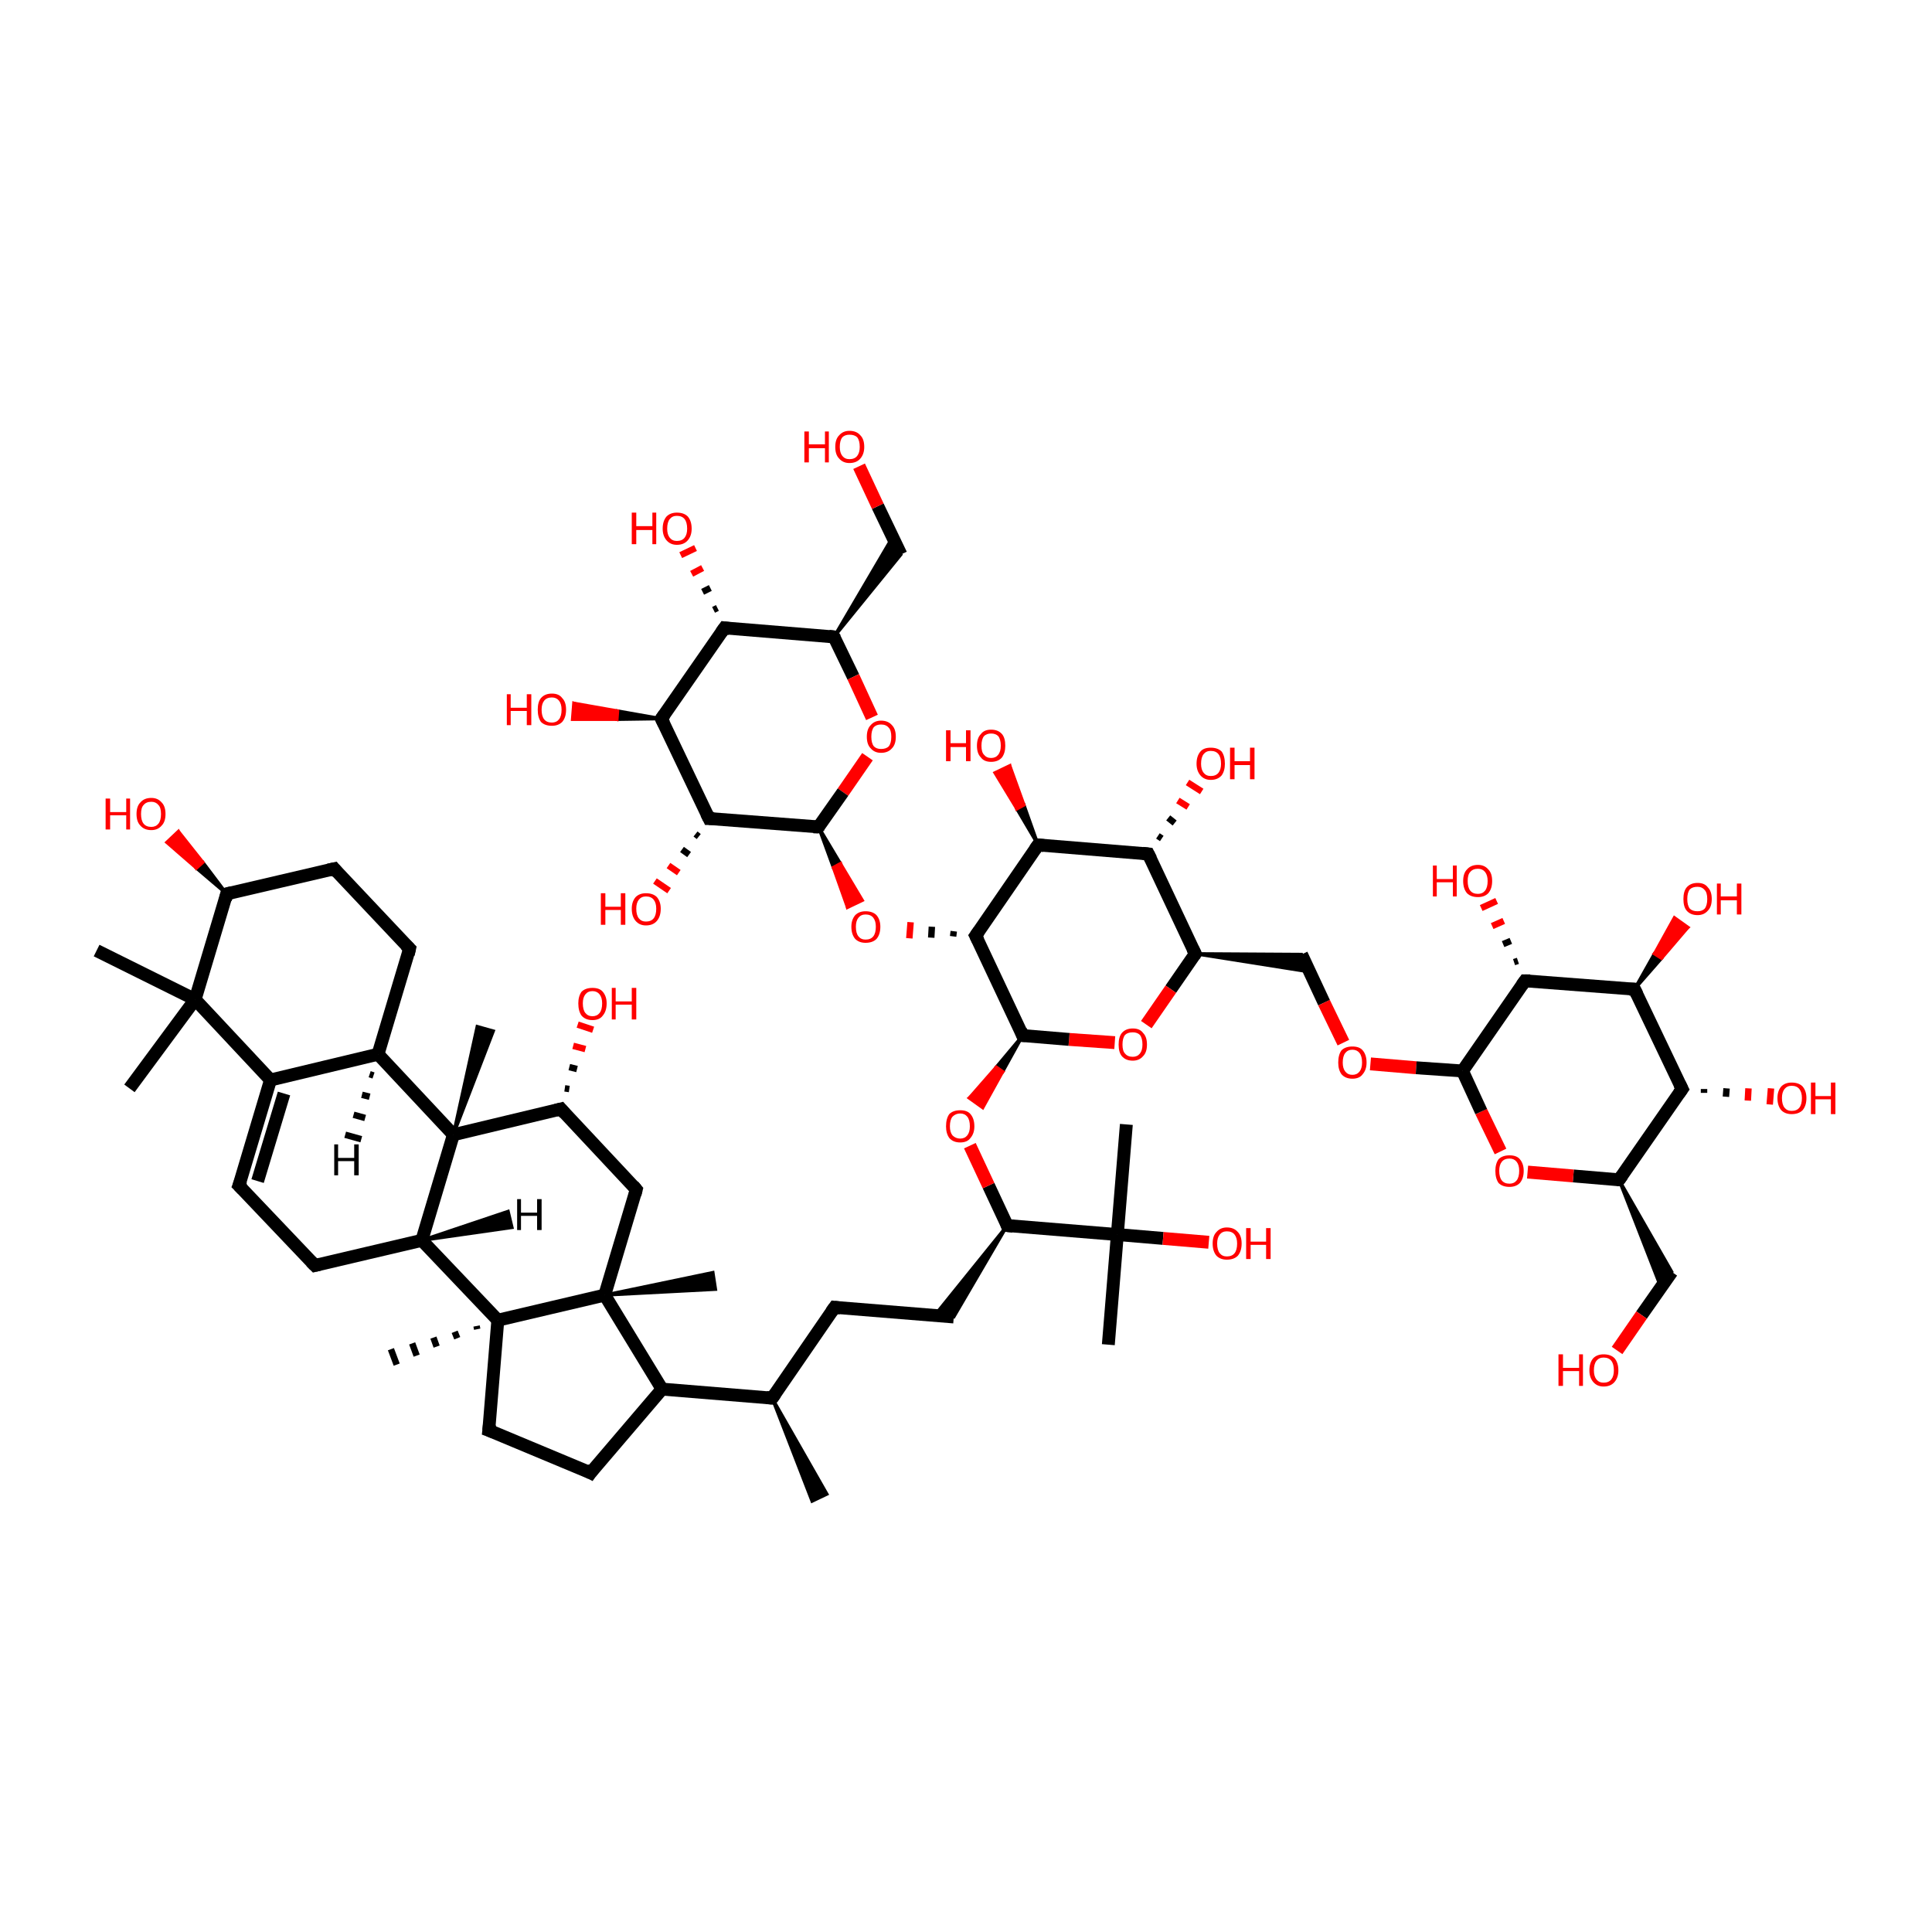 <?xml version='1.0' encoding='iso-8859-1'?>
<svg version='1.1' baseProfile='full'
              xmlns='http://www.w3.org/2000/svg'
                      xmlns:rdkit='http://www.rdkit.org/xml'
                      xmlns:xlink='http://www.w3.org/1999/xlink'
                  xml:space='preserve'
width='300px' height='300px' viewBox='0 0 300 300'>
<!-- END OF HEADER -->
<rect style='opacity:1.0;fill:transparent;stroke:none' width='300.0' height='300.0' x='0.0' y='0.0'> </rect>
<path class='bond-0 atom-1 atom-0' d='M 119.9,217.1 L 128.4,232.0 L 126.1,233.1 Z' style='fill:#000000;fill-rule:evenodd;fill-opacity:1;stroke:#000000;stroke-width:0.5px;stroke-linecap:butt;stroke-linejoin:miter;stroke-opacity:1;' />
<path class='bond-1 atom-1 atom-2' d='M 119.9,217.1 L 129.6,203.0' style='fill:none;fill-rule:evenodd;stroke:#000000;stroke-width:2.0px;stroke-linecap:butt;stroke-linejoin:miter;stroke-opacity:1' />
<path class='bond-2 atom-2 atom-3' d='M 129.6,203.0 L 148.1,204.5' style='fill:none;fill-rule:evenodd;stroke:#000000;stroke-width:2.0px;stroke-linecap:butt;stroke-linejoin:miter;stroke-opacity:1' />
<path class='bond-3 atom-4 atom-3' d='M 156.4,190.3 L 148.1,204.5 L 145.1,204.3 Z' style='fill:#000000;fill-rule:evenodd;fill-opacity:1;stroke:#000000;stroke-width:0.5px;stroke-linecap:butt;stroke-linejoin:miter;stroke-opacity:1;' />
<path class='bond-4 atom-4 atom-5' d='M 156.4,190.3 L 173.5,191.7' style='fill:none;fill-rule:evenodd;stroke:#000000;stroke-width:2.0px;stroke-linecap:butt;stroke-linejoin:miter;stroke-opacity:1' />
<path class='bond-5 atom-5 atom-6' d='M 173.5,191.7 L 172.1,208.8' style='fill:none;fill-rule:evenodd;stroke:#000000;stroke-width:2.0px;stroke-linecap:butt;stroke-linejoin:miter;stroke-opacity:1' />
<path class='bond-6 atom-5 atom-7' d='M 173.5,191.7 L 174.9,174.6' style='fill:none;fill-rule:evenodd;stroke:#000000;stroke-width:2.0px;stroke-linecap:butt;stroke-linejoin:miter;stroke-opacity:1' />
<path class='bond-7 atom-5 atom-8' d='M 173.5,191.7 L 180.6,192.3' style='fill:none;fill-rule:evenodd;stroke:#000000;stroke-width:2.0px;stroke-linecap:butt;stroke-linejoin:miter;stroke-opacity:1' />
<path class='bond-7 atom-5 atom-8' d='M 180.6,192.3 L 187.7,192.9' style='fill:none;fill-rule:evenodd;stroke:#FF0000;stroke-width:2.0px;stroke-linecap:butt;stroke-linejoin:miter;stroke-opacity:1' />
<path class='bond-8 atom-4 atom-9' d='M 156.4,190.3 L 153.5,184.1' style='fill:none;fill-rule:evenodd;stroke:#000000;stroke-width:2.0px;stroke-linecap:butt;stroke-linejoin:miter;stroke-opacity:1' />
<path class='bond-8 atom-4 atom-9' d='M 153.5,184.1 L 150.6,177.9' style='fill:none;fill-rule:evenodd;stroke:#FF0000;stroke-width:2.0px;stroke-linecap:butt;stroke-linejoin:miter;stroke-opacity:1' />
<path class='bond-9 atom-10 atom-9' d='M 158.8,160.8 L 155.7,166.4 L 154.7,165.7 Z' style='fill:#000000;fill-rule:evenodd;fill-opacity:1;stroke:#000000;stroke-width:0.5px;stroke-linecap:butt;stroke-linejoin:miter;stroke-opacity:1;' />
<path class='bond-9 atom-10 atom-9' d='M 155.7,166.4 L 150.5,170.5 L 152.6,172.0 Z' style='fill:#FF0000;fill-rule:evenodd;fill-opacity:1;stroke:#FF0000;stroke-width:0.5px;stroke-linecap:butt;stroke-linejoin:miter;stroke-opacity:1;' />
<path class='bond-9 atom-10 atom-9' d='M 155.7,166.4 L 154.7,165.7 L 150.5,170.5 Z' style='fill:#FF0000;fill-rule:evenodd;fill-opacity:1;stroke:#FF0000;stroke-width:0.5px;stroke-linecap:butt;stroke-linejoin:miter;stroke-opacity:1;' />
<path class='bond-10 atom-10 atom-11' d='M 158.8,160.8 L 151.5,145.3' style='fill:none;fill-rule:evenodd;stroke:#000000;stroke-width:2.0px;stroke-linecap:butt;stroke-linejoin:miter;stroke-opacity:1' />
<path class='bond-11 atom-11 atom-12' d='M 151.5,145.3 L 161.2,131.2' style='fill:none;fill-rule:evenodd;stroke:#000000;stroke-width:2.0px;stroke-linecap:butt;stroke-linejoin:miter;stroke-opacity:1' />
<path class='bond-12 atom-12 atom-13' d='M 161.2,131.2 L 178.3,132.6' style='fill:none;fill-rule:evenodd;stroke:#000000;stroke-width:2.0px;stroke-linecap:butt;stroke-linejoin:miter;stroke-opacity:1' />
<path class='bond-13 atom-13 atom-14' d='M 178.3,132.6 L 185.6,148.1' style='fill:none;fill-rule:evenodd;stroke:#000000;stroke-width:2.0px;stroke-linecap:butt;stroke-linejoin:miter;stroke-opacity:1' />
<path class='bond-14 atom-14 atom-15' d='M 185.6,148.1 L 181.8,153.6' style='fill:none;fill-rule:evenodd;stroke:#000000;stroke-width:2.0px;stroke-linecap:butt;stroke-linejoin:miter;stroke-opacity:1' />
<path class='bond-14 atom-14 atom-15' d='M 181.8,153.6 L 178.0,159.1' style='fill:none;fill-rule:evenodd;stroke:#FF0000;stroke-width:2.0px;stroke-linecap:butt;stroke-linejoin:miter;stroke-opacity:1' />
<path class='bond-15 atom-14 atom-16' d='M 185.6,148.1 L 202.1,148.2 L 203.3,150.9 Z' style='fill:#000000;fill-rule:evenodd;fill-opacity:1;stroke:#000000;stroke-width:0.5px;stroke-linecap:butt;stroke-linejoin:miter;stroke-opacity:1;' />
<path class='bond-16 atom-16 atom-17' d='M 202.1,148.2 L 205.6,155.7' style='fill:none;fill-rule:evenodd;stroke:#000000;stroke-width:2.0px;stroke-linecap:butt;stroke-linejoin:miter;stroke-opacity:1' />
<path class='bond-16 atom-16 atom-17' d='M 205.6,155.7 L 208.6,161.9' style='fill:none;fill-rule:evenodd;stroke:#FF0000;stroke-width:2.0px;stroke-linecap:butt;stroke-linejoin:miter;stroke-opacity:1' />
<path class='bond-17 atom-17 atom-18' d='M 212.8,165.2 L 219.9,165.8' style='fill:none;fill-rule:evenodd;stroke:#FF0000;stroke-width:2.0px;stroke-linecap:butt;stroke-linejoin:miter;stroke-opacity:1' />
<path class='bond-17 atom-17 atom-18' d='M 219.9,165.8 L 227.1,166.3' style='fill:none;fill-rule:evenodd;stroke:#000000;stroke-width:2.0px;stroke-linecap:butt;stroke-linejoin:miter;stroke-opacity:1' />
<path class='bond-18 atom-18 atom-19' d='M 227.1,166.3 L 236.8,152.3' style='fill:none;fill-rule:evenodd;stroke:#000000;stroke-width:2.0px;stroke-linecap:butt;stroke-linejoin:miter;stroke-opacity:1' />
<path class='bond-19 atom-19 atom-20' d='M 236.8,152.3 L 253.8,153.6' style='fill:none;fill-rule:evenodd;stroke:#000000;stroke-width:2.0px;stroke-linecap:butt;stroke-linejoin:miter;stroke-opacity:1' />
<path class='bond-20 atom-20 atom-21' d='M 253.8,153.6 L 261.2,169.1' style='fill:none;fill-rule:evenodd;stroke:#000000;stroke-width:2.0px;stroke-linecap:butt;stroke-linejoin:miter;stroke-opacity:1' />
<path class='bond-21 atom-21 atom-22' d='M 261.2,169.1 L 251.4,183.2' style='fill:none;fill-rule:evenodd;stroke:#000000;stroke-width:2.0px;stroke-linecap:butt;stroke-linejoin:miter;stroke-opacity:1' />
<path class='bond-22 atom-22 atom-23' d='M 251.4,183.2 L 244.3,182.6' style='fill:none;fill-rule:evenodd;stroke:#000000;stroke-width:2.0px;stroke-linecap:butt;stroke-linejoin:miter;stroke-opacity:1' />
<path class='bond-22 atom-22 atom-23' d='M 244.3,182.6 L 237.2,182.0' style='fill:none;fill-rule:evenodd;stroke:#FF0000;stroke-width:2.0px;stroke-linecap:butt;stroke-linejoin:miter;stroke-opacity:1' />
<path class='bond-23 atom-22 atom-24' d='M 251.4,183.2 L 259.6,197.5 L 257.9,199.9 Z' style='fill:#000000;fill-rule:evenodd;fill-opacity:1;stroke:#000000;stroke-width:0.5px;stroke-linecap:butt;stroke-linejoin:miter;stroke-opacity:1;' />
<path class='bond-24 atom-24 atom-25' d='M 259.6,197.5 L 254.9,204.2' style='fill:none;fill-rule:evenodd;stroke:#000000;stroke-width:2.0px;stroke-linecap:butt;stroke-linejoin:miter;stroke-opacity:1' />
<path class='bond-24 atom-24 atom-25' d='M 254.9,204.2 L 251.1,209.7' style='fill:none;fill-rule:evenodd;stroke:#FF0000;stroke-width:2.0px;stroke-linecap:butt;stroke-linejoin:miter;stroke-opacity:1' />
<path class='bond-25 atom-21 atom-26' d='M 264.6,169.1 L 264.6,169.7' style='fill:none;fill-rule:evenodd;stroke:#000000;stroke-width:1.0px;stroke-linecap:butt;stroke-linejoin:miter;stroke-opacity:1' />
<path class='bond-25 atom-21 atom-26' d='M 268.1,169.0 L 268.0,170.3' style='fill:none;fill-rule:evenodd;stroke:#000000;stroke-width:1.0px;stroke-linecap:butt;stroke-linejoin:miter;stroke-opacity:1' />
<path class='bond-25 atom-21 atom-26' d='M 271.5,169.0 L 271.4,170.9' style='fill:none;fill-rule:evenodd;stroke:#FF0000;stroke-width:1.0px;stroke-linecap:butt;stroke-linejoin:miter;stroke-opacity:1' />
<path class='bond-25 atom-21 atom-26' d='M 275.0,169.0 L 274.8,171.5' style='fill:none;fill-rule:evenodd;stroke:#FF0000;stroke-width:1.0px;stroke-linecap:butt;stroke-linejoin:miter;stroke-opacity:1' />
<path class='bond-26 atom-20 atom-27' d='M 253.8,153.6 L 256.9,148.1 L 258.0,148.8 Z' style='fill:#000000;fill-rule:evenodd;fill-opacity:1;stroke:#000000;stroke-width:0.5px;stroke-linecap:butt;stroke-linejoin:miter;stroke-opacity:1;' />
<path class='bond-26 atom-20 atom-27' d='M 256.9,148.1 L 262.1,144.0 L 260.0,142.5 Z' style='fill:#FF0000;fill-rule:evenodd;fill-opacity:1;stroke:#FF0000;stroke-width:0.5px;stroke-linecap:butt;stroke-linejoin:miter;stroke-opacity:1;' />
<path class='bond-26 atom-20 atom-27' d='M 256.9,148.1 L 258.0,148.8 L 262.1,144.0 Z' style='fill:#FF0000;fill-rule:evenodd;fill-opacity:1;stroke:#FF0000;stroke-width:0.5px;stroke-linecap:butt;stroke-linejoin:miter;stroke-opacity:1;' />
<path class='bond-27 atom-19 atom-28' d='M 235.1,149.4 L 235.7,149.2' style='fill:none;fill-rule:evenodd;stroke:#000000;stroke-width:1.0px;stroke-linecap:butt;stroke-linejoin:miter;stroke-opacity:1' />
<path class='bond-27 atom-19 atom-28' d='M 233.4,146.6 L 234.6,146.1' style='fill:none;fill-rule:evenodd;stroke:#000000;stroke-width:1.0px;stroke-linecap:butt;stroke-linejoin:miter;stroke-opacity:1' />
<path class='bond-27 atom-19 atom-28' d='M 231.7,143.8 L 233.5,143.0' style='fill:none;fill-rule:evenodd;stroke:#FF0000;stroke-width:1.0px;stroke-linecap:butt;stroke-linejoin:miter;stroke-opacity:1' />
<path class='bond-27 atom-19 atom-28' d='M 230.0,141.0 L 232.4,139.9' style='fill:none;fill-rule:evenodd;stroke:#FF0000;stroke-width:1.0px;stroke-linecap:butt;stroke-linejoin:miter;stroke-opacity:1' />
<path class='bond-28 atom-13 atom-29' d='M 179.8,129.8 L 180.4,130.2' style='fill:none;fill-rule:evenodd;stroke:#000000;stroke-width:1.0px;stroke-linecap:butt;stroke-linejoin:miter;stroke-opacity:1' />
<path class='bond-28 atom-13 atom-29' d='M 181.4,127.0 L 182.4,127.8' style='fill:none;fill-rule:evenodd;stroke:#000000;stroke-width:1.0px;stroke-linecap:butt;stroke-linejoin:miter;stroke-opacity:1' />
<path class='bond-28 atom-13 atom-29' d='M 182.9,124.3 L 184.5,125.3' style='fill:none;fill-rule:evenodd;stroke:#FF0000;stroke-width:1.0px;stroke-linecap:butt;stroke-linejoin:miter;stroke-opacity:1' />
<path class='bond-28 atom-13 atom-29' d='M 184.4,121.5 L 186.6,122.9' style='fill:none;fill-rule:evenodd;stroke:#FF0000;stroke-width:1.0px;stroke-linecap:butt;stroke-linejoin:miter;stroke-opacity:1' />
<path class='bond-29 atom-12 atom-30' d='M 161.2,131.2 L 157.9,125.6 L 159.0,125.0 Z' style='fill:#000000;fill-rule:evenodd;fill-opacity:1;stroke:#000000;stroke-width:0.5px;stroke-linecap:butt;stroke-linejoin:miter;stroke-opacity:1;' />
<path class='bond-29 atom-12 atom-30' d='M 157.9,125.6 L 156.8,118.9 L 154.5,120.0 Z' style='fill:#FF0000;fill-rule:evenodd;fill-opacity:1;stroke:#FF0000;stroke-width:0.5px;stroke-linecap:butt;stroke-linejoin:miter;stroke-opacity:1;' />
<path class='bond-29 atom-12 atom-30' d='M 157.9,125.6 L 159.0,125.0 L 156.8,118.9 Z' style='fill:#FF0000;fill-rule:evenodd;fill-opacity:1;stroke:#FF0000;stroke-width:0.5px;stroke-linecap:butt;stroke-linejoin:miter;stroke-opacity:1;' />
<path class='bond-30 atom-11 atom-31' d='M 148.1,144.6 L 148.0,145.4' style='fill:none;fill-rule:evenodd;stroke:#000000;stroke-width:1.0px;stroke-linecap:butt;stroke-linejoin:miter;stroke-opacity:1' />
<path class='bond-30 atom-11 atom-31' d='M 144.7,143.9 L 144.6,145.6' style='fill:none;fill-rule:evenodd;stroke:#000000;stroke-width:1.0px;stroke-linecap:butt;stroke-linejoin:miter;stroke-opacity:1' />
<path class='bond-30 atom-11 atom-31' d='M 141.4,143.2 L 141.2,145.7' style='fill:none;fill-rule:evenodd;stroke:#FF0000;stroke-width:1.0px;stroke-linecap:butt;stroke-linejoin:miter;stroke-opacity:1' />
<path class='bond-31 atom-32 atom-31' d='M 127.1,128.4 L 130.5,134.1 L 129.4,134.7 Z' style='fill:#000000;fill-rule:evenodd;fill-opacity:1;stroke:#000000;stroke-width:0.5px;stroke-linecap:butt;stroke-linejoin:miter;stroke-opacity:1;' />
<path class='bond-31 atom-32 atom-31' d='M 130.5,134.1 L 131.6,140.9 L 133.9,139.8 Z' style='fill:#FF0000;fill-rule:evenodd;fill-opacity:1;stroke:#FF0000;stroke-width:0.5px;stroke-linecap:butt;stroke-linejoin:miter;stroke-opacity:1;' />
<path class='bond-31 atom-32 atom-31' d='M 130.5,134.1 L 129.4,134.7 L 131.6,140.9 Z' style='fill:#FF0000;fill-rule:evenodd;fill-opacity:1;stroke:#FF0000;stroke-width:0.5px;stroke-linecap:butt;stroke-linejoin:miter;stroke-opacity:1;' />
<path class='bond-32 atom-32 atom-33' d='M 127.1,128.4 L 110.1,127.1' style='fill:none;fill-rule:evenodd;stroke:#000000;stroke-width:2.0px;stroke-linecap:butt;stroke-linejoin:miter;stroke-opacity:1' />
<path class='bond-33 atom-33 atom-34' d='M 110.1,127.1 L 102.7,111.6' style='fill:none;fill-rule:evenodd;stroke:#000000;stroke-width:2.0px;stroke-linecap:butt;stroke-linejoin:miter;stroke-opacity:1' />
<path class='bond-34 atom-34 atom-35' d='M 102.7,111.6 L 112.5,97.5' style='fill:none;fill-rule:evenodd;stroke:#000000;stroke-width:2.0px;stroke-linecap:butt;stroke-linejoin:miter;stroke-opacity:1' />
<path class='bond-35 atom-35 atom-36' d='M 112.5,97.5 L 129.5,98.9' style='fill:none;fill-rule:evenodd;stroke:#000000;stroke-width:2.0px;stroke-linecap:butt;stroke-linejoin:miter;stroke-opacity:1' />
<path class='bond-36 atom-36 atom-37' d='M 129.5,98.9 L 132.5,105.1' style='fill:none;fill-rule:evenodd;stroke:#000000;stroke-width:2.0px;stroke-linecap:butt;stroke-linejoin:miter;stroke-opacity:1' />
<path class='bond-36 atom-36 atom-37' d='M 132.5,105.1 L 135.4,111.4' style='fill:none;fill-rule:evenodd;stroke:#FF0000;stroke-width:2.0px;stroke-linecap:butt;stroke-linejoin:miter;stroke-opacity:1' />
<path class='bond-37 atom-36 atom-38' d='M 129.5,98.9 L 138.6,83.4 L 139.9,86.1 Z' style='fill:#000000;fill-rule:evenodd;fill-opacity:1;stroke:#000000;stroke-width:0.5px;stroke-linecap:butt;stroke-linejoin:miter;stroke-opacity:1;' />
<path class='bond-38 atom-38 atom-39' d='M 139.9,86.1 L 136.3,78.6' style='fill:none;fill-rule:evenodd;stroke:#000000;stroke-width:2.0px;stroke-linecap:butt;stroke-linejoin:miter;stroke-opacity:1' />
<path class='bond-38 atom-38 atom-39' d='M 136.3,78.6 L 133.4,72.4' style='fill:none;fill-rule:evenodd;stroke:#FF0000;stroke-width:2.0px;stroke-linecap:butt;stroke-linejoin:miter;stroke-opacity:1' />
<path class='bond-39 atom-35 atom-40' d='M 110.8,94.7 L 111.4,94.4' style='fill:none;fill-rule:evenodd;stroke:#000000;stroke-width:1.0px;stroke-linecap:butt;stroke-linejoin:miter;stroke-opacity:1' />
<path class='bond-39 atom-35 atom-40' d='M 109.1,91.9 L 110.3,91.3' style='fill:none;fill-rule:evenodd;stroke:#000000;stroke-width:1.0px;stroke-linecap:butt;stroke-linejoin:miter;stroke-opacity:1' />
<path class='bond-39 atom-35 atom-40' d='M 107.4,89.1 L 109.1,88.2' style='fill:none;fill-rule:evenodd;stroke:#FF0000;stroke-width:1.0px;stroke-linecap:butt;stroke-linejoin:miter;stroke-opacity:1' />
<path class='bond-39 atom-35 atom-40' d='M 105.7,86.2 L 108.0,85.1' style='fill:none;fill-rule:evenodd;stroke:#FF0000;stroke-width:1.0px;stroke-linecap:butt;stroke-linejoin:miter;stroke-opacity:1' />
<path class='bond-40 atom-34 atom-41' d='M 102.7,111.6 L 95.8,111.7 L 95.9,110.4 Z' style='fill:#000000;fill-rule:evenodd;fill-opacity:1;stroke:#000000;stroke-width:0.5px;stroke-linecap:butt;stroke-linejoin:miter;stroke-opacity:1;' />
<path class='bond-40 atom-34 atom-41' d='M 95.8,111.7 L 89.1,109.2 L 88.9,111.7 Z' style='fill:#FF0000;fill-rule:evenodd;fill-opacity:1;stroke:#FF0000;stroke-width:0.5px;stroke-linecap:butt;stroke-linejoin:miter;stroke-opacity:1;' />
<path class='bond-40 atom-34 atom-41' d='M 95.8,111.7 L 95.9,110.4 L 89.1,109.2 Z' style='fill:#FF0000;fill-rule:evenodd;fill-opacity:1;stroke:#FF0000;stroke-width:0.5px;stroke-linecap:butt;stroke-linejoin:miter;stroke-opacity:1;' />
<path class='bond-41 atom-33 atom-42' d='M 108.5,129.9 L 108.0,129.5' style='fill:none;fill-rule:evenodd;stroke:#000000;stroke-width:1.0px;stroke-linecap:butt;stroke-linejoin:miter;stroke-opacity:1' />
<path class='bond-41 atom-33 atom-42' d='M 107.0,132.7 L 105.9,131.9' style='fill:none;fill-rule:evenodd;stroke:#000000;stroke-width:1.0px;stroke-linecap:butt;stroke-linejoin:miter;stroke-opacity:1' />
<path class='bond-41 atom-33 atom-42' d='M 105.4,135.5 L 103.8,134.4' style='fill:none;fill-rule:evenodd;stroke:#FF0000;stroke-width:1.0px;stroke-linecap:butt;stroke-linejoin:miter;stroke-opacity:1' />
<path class='bond-41 atom-33 atom-42' d='M 103.9,138.3 L 101.7,136.8' style='fill:none;fill-rule:evenodd;stroke:#FF0000;stroke-width:1.0px;stroke-linecap:butt;stroke-linejoin:miter;stroke-opacity:1' />
<path class='bond-42 atom-1 atom-43' d='M 119.9,217.1 L 102.8,215.7' style='fill:none;fill-rule:evenodd;stroke:#000000;stroke-width:2.0px;stroke-linecap:butt;stroke-linejoin:miter;stroke-opacity:1' />
<path class='bond-43 atom-43 atom-44' d='M 102.8,215.7 L 91.7,228.7' style='fill:none;fill-rule:evenodd;stroke:#000000;stroke-width:2.0px;stroke-linecap:butt;stroke-linejoin:miter;stroke-opacity:1' />
<path class='bond-44 atom-44 atom-45' d='M 91.7,228.7 L 75.9,222.1' style='fill:none;fill-rule:evenodd;stroke:#000000;stroke-width:2.0px;stroke-linecap:butt;stroke-linejoin:miter;stroke-opacity:1' />
<path class='bond-45 atom-45 atom-46' d='M 75.9,222.1 L 77.3,205.0' style='fill:none;fill-rule:evenodd;stroke:#000000;stroke-width:2.0px;stroke-linecap:butt;stroke-linejoin:miter;stroke-opacity:1' />
<path class='bond-46 atom-46 atom-47' d='M 77.3,205.0 L 93.9,201.1' style='fill:none;fill-rule:evenodd;stroke:#000000;stroke-width:2.0px;stroke-linecap:butt;stroke-linejoin:miter;stroke-opacity:1' />
<path class='bond-47 atom-47 atom-48' d='M 93.9,201.1 L 98.8,184.7' style='fill:none;fill-rule:evenodd;stroke:#000000;stroke-width:2.0px;stroke-linecap:butt;stroke-linejoin:miter;stroke-opacity:1' />
<path class='bond-48 atom-48 atom-49' d='M 98.8,184.7 L 87.1,172.2' style='fill:none;fill-rule:evenodd;stroke:#000000;stroke-width:2.0px;stroke-linecap:butt;stroke-linejoin:miter;stroke-opacity:1' />
<path class='bond-49 atom-49 atom-50' d='M 87.1,172.2 L 70.4,176.2' style='fill:none;fill-rule:evenodd;stroke:#000000;stroke-width:2.0px;stroke-linecap:butt;stroke-linejoin:miter;stroke-opacity:1' />
<path class='bond-50 atom-50 atom-51' d='M 70.4,176.2 L 65.5,192.6' style='fill:none;fill-rule:evenodd;stroke:#000000;stroke-width:2.0px;stroke-linecap:butt;stroke-linejoin:miter;stroke-opacity:1' />
<path class='bond-51 atom-51 atom-52' d='M 65.5,192.6 L 48.9,196.5' style='fill:none;fill-rule:evenodd;stroke:#000000;stroke-width:2.0px;stroke-linecap:butt;stroke-linejoin:miter;stroke-opacity:1' />
<path class='bond-52 atom-52 atom-53' d='M 48.9,196.5 L 37.1,184.1' style='fill:none;fill-rule:evenodd;stroke:#000000;stroke-width:2.0px;stroke-linecap:butt;stroke-linejoin:miter;stroke-opacity:1' />
<path class='bond-53 atom-53 atom-54' d='M 37.1,184.1 L 42.0,167.7' style='fill:none;fill-rule:evenodd;stroke:#000000;stroke-width:2.0px;stroke-linecap:butt;stroke-linejoin:miter;stroke-opacity:1' />
<path class='bond-53 atom-53 atom-54' d='M 40.0,183.4 L 44.1,169.8' style='fill:none;fill-rule:evenodd;stroke:#000000;stroke-width:2.0px;stroke-linecap:butt;stroke-linejoin:miter;stroke-opacity:1' />
<path class='bond-54 atom-54 atom-55' d='M 42.0,167.7 L 58.7,163.7' style='fill:none;fill-rule:evenodd;stroke:#000000;stroke-width:2.0px;stroke-linecap:butt;stroke-linejoin:miter;stroke-opacity:1' />
<path class='bond-55 atom-55 atom-56' d='M 58.7,163.7 L 63.6,147.3' style='fill:none;fill-rule:evenodd;stroke:#000000;stroke-width:2.0px;stroke-linecap:butt;stroke-linejoin:miter;stroke-opacity:1' />
<path class='bond-56 atom-56 atom-57' d='M 63.6,147.3 L 51.9,134.9' style='fill:none;fill-rule:evenodd;stroke:#000000;stroke-width:2.0px;stroke-linecap:butt;stroke-linejoin:miter;stroke-opacity:1' />
<path class='bond-57 atom-57 atom-58' d='M 51.9,134.9 L 35.2,138.8' style='fill:none;fill-rule:evenodd;stroke:#000000;stroke-width:2.0px;stroke-linecap:butt;stroke-linejoin:miter;stroke-opacity:1' />
<path class='bond-58 atom-58 atom-59' d='M 35.2,138.8 L 30.3,155.2' style='fill:none;fill-rule:evenodd;stroke:#000000;stroke-width:2.0px;stroke-linecap:butt;stroke-linejoin:miter;stroke-opacity:1' />
<path class='bond-59 atom-59 atom-60' d='M 30.3,155.2 L 20.1,169.0' style='fill:none;fill-rule:evenodd;stroke:#000000;stroke-width:2.0px;stroke-linecap:butt;stroke-linejoin:miter;stroke-opacity:1' />
<path class='bond-60 atom-59 atom-61' d='M 30.3,155.2 L 15.0,147.6' style='fill:none;fill-rule:evenodd;stroke:#000000;stroke-width:2.0px;stroke-linecap:butt;stroke-linejoin:miter;stroke-opacity:1' />
<path class='bond-61 atom-58 atom-62' d='M 35.2,138.8 L 30.5,134.8 L 31.5,133.9 Z' style='fill:#000000;fill-rule:evenodd;fill-opacity:1;stroke:#000000;stroke-width:0.5px;stroke-linecap:butt;stroke-linejoin:miter;stroke-opacity:1;' />
<path class='bond-61 atom-58 atom-62' d='M 30.5,134.8 L 27.7,129.1 L 25.9,130.8 Z' style='fill:#FF0000;fill-rule:evenodd;fill-opacity:1;stroke:#FF0000;stroke-width:0.5px;stroke-linecap:butt;stroke-linejoin:miter;stroke-opacity:1;' />
<path class='bond-61 atom-58 atom-62' d='M 30.5,134.8 L 31.5,133.9 L 27.7,129.1 Z' style='fill:#FF0000;fill-rule:evenodd;fill-opacity:1;stroke:#FF0000;stroke-width:0.5px;stroke-linecap:butt;stroke-linejoin:miter;stroke-opacity:1;' />
<path class='bond-62 atom-50 atom-63' d='M 70.4,176.2 L 74.1,159.4 L 76.6,160.1 Z' style='fill:#000000;fill-rule:evenodd;fill-opacity:1;stroke:#000000;stroke-width:0.5px;stroke-linecap:butt;stroke-linejoin:miter;stroke-opacity:1;' />
<path class='bond-63 atom-49 atom-64' d='M 87.7,169.0 L 88.4,169.1' style='fill:none;fill-rule:evenodd;stroke:#000000;stroke-width:1.0px;stroke-linecap:butt;stroke-linejoin:miter;stroke-opacity:1' />
<path class='bond-63 atom-49 atom-64' d='M 88.4,165.7 L 89.6,166.0' style='fill:none;fill-rule:evenodd;stroke:#000000;stroke-width:1.0px;stroke-linecap:butt;stroke-linejoin:miter;stroke-opacity:1' />
<path class='bond-63 atom-49 atom-64' d='M 89.0,162.4 L 90.9,162.9' style='fill:none;fill-rule:evenodd;stroke:#FF0000;stroke-width:1.0px;stroke-linecap:butt;stroke-linejoin:miter;stroke-opacity:1' />
<path class='bond-63 atom-49 atom-64' d='M 89.7,159.1 L 92.1,159.9' style='fill:none;fill-rule:evenodd;stroke:#FF0000;stroke-width:1.0px;stroke-linecap:butt;stroke-linejoin:miter;stroke-opacity:1' />
<path class='bond-64 atom-47 atom-65' d='M 93.9,201.1 L 110.7,197.6 L 111.1,200.2 Z' style='fill:#000000;fill-rule:evenodd;fill-opacity:1;stroke:#000000;stroke-width:0.5px;stroke-linecap:butt;stroke-linejoin:miter;stroke-opacity:1;' />
<path class='bond-65 atom-46 atom-66' d='M 74.1,206.4 L 74.0,205.9' style='fill:none;fill-rule:evenodd;stroke:#000000;stroke-width:1.0px;stroke-linecap:butt;stroke-linejoin:miter;stroke-opacity:1' />
<path class='bond-65 atom-46 atom-66' d='M 71.0,207.8 L 70.6,206.8' style='fill:none;fill-rule:evenodd;stroke:#000000;stroke-width:1.0px;stroke-linecap:butt;stroke-linejoin:miter;stroke-opacity:1' />
<path class='bond-65 atom-46 atom-66' d='M 67.8,209.1 L 67.3,207.7' style='fill:none;fill-rule:evenodd;stroke:#000000;stroke-width:1.0px;stroke-linecap:butt;stroke-linejoin:miter;stroke-opacity:1' />
<path class='bond-65 atom-46 atom-66' d='M 64.7,210.5 L 64.0,208.6' style='fill:none;fill-rule:evenodd;stroke:#000000;stroke-width:1.0px;stroke-linecap:butt;stroke-linejoin:miter;stroke-opacity:1' />
<path class='bond-65 atom-46 atom-66' d='M 61.6,211.9 L 60.7,209.5' style='fill:none;fill-rule:evenodd;stroke:#000000;stroke-width:1.0px;stroke-linecap:butt;stroke-linejoin:miter;stroke-opacity:1' />
<path class='bond-66 atom-15 atom-10' d='M 173.1,161.9 L 166.0,161.4' style='fill:none;fill-rule:evenodd;stroke:#FF0000;stroke-width:2.0px;stroke-linecap:butt;stroke-linejoin:miter;stroke-opacity:1' />
<path class='bond-66 atom-15 atom-10' d='M 166.0,161.4 L 158.8,160.8' style='fill:none;fill-rule:evenodd;stroke:#000000;stroke-width:2.0px;stroke-linecap:butt;stroke-linejoin:miter;stroke-opacity:1' />
<path class='bond-67 atom-23 atom-18' d='M 233.0,178.8 L 230.0,172.6' style='fill:none;fill-rule:evenodd;stroke:#FF0000;stroke-width:2.0px;stroke-linecap:butt;stroke-linejoin:miter;stroke-opacity:1' />
<path class='bond-67 atom-23 atom-18' d='M 230.0,172.6 L 227.1,166.3' style='fill:none;fill-rule:evenodd;stroke:#000000;stroke-width:2.0px;stroke-linecap:butt;stroke-linejoin:miter;stroke-opacity:1' />
<path class='bond-68 atom-37 atom-32' d='M 134.7,117.5 L 130.9,123.0' style='fill:none;fill-rule:evenodd;stroke:#FF0000;stroke-width:2.0px;stroke-linecap:butt;stroke-linejoin:miter;stroke-opacity:1' />
<path class='bond-68 atom-37 atom-32' d='M 130.9,123.0 L 127.1,128.4' style='fill:none;fill-rule:evenodd;stroke:#000000;stroke-width:2.0px;stroke-linecap:butt;stroke-linejoin:miter;stroke-opacity:1' />
<path class='bond-69 atom-47 atom-43' d='M 93.9,201.1 L 102.8,215.7' style='fill:none;fill-rule:evenodd;stroke:#000000;stroke-width:2.0px;stroke-linecap:butt;stroke-linejoin:miter;stroke-opacity:1' />
<path class='bond-70 atom-51 atom-46' d='M 65.5,192.6 L 77.3,205.0' style='fill:none;fill-rule:evenodd;stroke:#000000;stroke-width:2.0px;stroke-linecap:butt;stroke-linejoin:miter;stroke-opacity:1' />
<path class='bond-71 atom-55 atom-50' d='M 58.7,163.7 L 70.4,176.2' style='fill:none;fill-rule:evenodd;stroke:#000000;stroke-width:2.0px;stroke-linecap:butt;stroke-linejoin:miter;stroke-opacity:1' />
<path class='bond-72 atom-59 atom-54' d='M 30.3,155.2 L 42.0,167.7' style='fill:none;fill-rule:evenodd;stroke:#000000;stroke-width:2.0px;stroke-linecap:butt;stroke-linejoin:miter;stroke-opacity:1' />
<path class='bond-73 atom-51 atom-67' d='M 65.5,192.6 L 78.9,188.1 L 79.5,190.6 Z' style='fill:#000000;fill-rule:evenodd;fill-opacity:1;stroke:#000000;stroke-width:0.5px;stroke-linecap:butt;stroke-linejoin:miter;stroke-opacity:1;' />
<path class='bond-74 atom-55 atom-68' d='M 58.0,167.0 L 57.4,166.8' style='fill:none;fill-rule:evenodd;stroke:#000000;stroke-width:1.0px;stroke-linecap:butt;stroke-linejoin:miter;stroke-opacity:1' />
<path class='bond-74 atom-55 atom-68' d='M 57.4,170.3 L 56.2,170.0' style='fill:none;fill-rule:evenodd;stroke:#000000;stroke-width:1.0px;stroke-linecap:butt;stroke-linejoin:miter;stroke-opacity:1' />
<path class='bond-74 atom-55 atom-68' d='M 56.7,173.6 L 54.9,173.1' style='fill:none;fill-rule:evenodd;stroke:#000000;stroke-width:1.0px;stroke-linecap:butt;stroke-linejoin:miter;stroke-opacity:1' />
<path class='bond-74 atom-55 atom-68' d='M 56.1,176.9 L 53.6,176.2' style='fill:none;fill-rule:evenodd;stroke:#000000;stroke-width:1.0px;stroke-linecap:butt;stroke-linejoin:miter;stroke-opacity:1' />
<path d='M 120.4,216.4 L 119.9,217.1 L 119.0,217.0' style='fill:none;stroke:#000000;stroke-width:2.0px;stroke-linecap:butt;stroke-linejoin:miter;stroke-opacity:1;' />
<path d='M 129.1,203.7 L 129.6,203.0 L 130.5,203.1' style='fill:none;stroke:#000000;stroke-width:2.0px;stroke-linecap:butt;stroke-linejoin:miter;stroke-opacity:1;' />
<path d='M 157.3,190.4 L 156.4,190.3 L 156.3,190.0' style='fill:none;stroke:#000000;stroke-width:2.0px;stroke-linecap:butt;stroke-linejoin:miter;stroke-opacity:1;' />
<path d='M 158.5,160.0 L 158.8,160.8 L 159.2,160.8' style='fill:none;stroke:#000000;stroke-width:2.0px;stroke-linecap:butt;stroke-linejoin:miter;stroke-opacity:1;' />
<path d='M 151.9,146.1 L 151.5,145.3 L 152.0,144.6' style='fill:none;stroke:#000000;stroke-width:2.0px;stroke-linecap:butt;stroke-linejoin:miter;stroke-opacity:1;' />
<path d='M 160.7,131.9 L 161.2,131.2 L 162.1,131.3' style='fill:none;stroke:#000000;stroke-width:2.0px;stroke-linecap:butt;stroke-linejoin:miter;stroke-opacity:1;' />
<path d='M 177.4,132.5 L 178.3,132.6 L 178.7,133.4' style='fill:none;stroke:#000000;stroke-width:2.0px;stroke-linecap:butt;stroke-linejoin:miter;stroke-opacity:1;' />
<path d='M 185.2,147.3 L 185.6,148.1 L 185.4,148.4' style='fill:none;stroke:#000000;stroke-width:2.0px;stroke-linecap:butt;stroke-linejoin:miter;stroke-opacity:1;' />
<path d='M 236.3,153.0 L 236.8,152.3 L 237.6,152.3' style='fill:none;stroke:#000000;stroke-width:2.0px;stroke-linecap:butt;stroke-linejoin:miter;stroke-opacity:1;' />
<path d='M 253.0,153.6 L 253.8,153.6 L 254.2,154.4' style='fill:none;stroke:#000000;stroke-width:2.0px;stroke-linecap:butt;stroke-linejoin:miter;stroke-opacity:1;' />
<path d='M 260.8,168.3 L 261.2,169.1 L 260.7,169.8' style='fill:none;stroke:#000000;stroke-width:2.0px;stroke-linecap:butt;stroke-linejoin:miter;stroke-opacity:1;' />
<path d='M 251.9,182.5 L 251.4,183.2 L 251.1,183.2' style='fill:none;stroke:#000000;stroke-width:2.0px;stroke-linecap:butt;stroke-linejoin:miter;stroke-opacity:1;' />
<path d='M 126.3,128.4 L 127.1,128.4 L 127.3,128.2' style='fill:none;stroke:#000000;stroke-width:2.0px;stroke-linecap:butt;stroke-linejoin:miter;stroke-opacity:1;' />
<path d='M 110.9,127.1 L 110.1,127.1 L 109.7,126.3' style='fill:none;stroke:#000000;stroke-width:2.0px;stroke-linecap:butt;stroke-linejoin:miter;stroke-opacity:1;' />
<path d='M 103.1,112.4 L 102.7,111.6 L 103.2,110.9' style='fill:none;stroke:#000000;stroke-width:2.0px;stroke-linecap:butt;stroke-linejoin:miter;stroke-opacity:1;' />
<path d='M 112.0,98.2 L 112.5,97.5 L 113.3,97.6' style='fill:none;stroke:#000000;stroke-width:2.0px;stroke-linecap:butt;stroke-linejoin:miter;stroke-opacity:1;' />
<path d='M 128.7,98.8 L 129.5,98.9 L 129.7,99.2' style='fill:none;stroke:#000000;stroke-width:2.0px;stroke-linecap:butt;stroke-linejoin:miter;stroke-opacity:1;' />
<path d='M 92.2,228.0 L 91.7,228.7 L 90.9,228.3' style='fill:none;stroke:#000000;stroke-width:2.0px;stroke-linecap:butt;stroke-linejoin:miter;stroke-opacity:1;' />
<path d='M 76.7,222.4 L 75.9,222.1 L 76.0,221.2' style='fill:none;stroke:#000000;stroke-width:2.0px;stroke-linecap:butt;stroke-linejoin:miter;stroke-opacity:1;' />
<path d='M 98.6,185.5 L 98.8,184.7 L 98.3,184.1' style='fill:none;stroke:#000000;stroke-width:2.0px;stroke-linecap:butt;stroke-linejoin:miter;stroke-opacity:1;' />
<path d='M 87.7,172.9 L 87.1,172.2 L 86.3,172.4' style='fill:none;stroke:#000000;stroke-width:2.0px;stroke-linecap:butt;stroke-linejoin:miter;stroke-opacity:1;' />
<path d='M 49.7,196.3 L 48.9,196.5 L 48.3,195.9' style='fill:none;stroke:#000000;stroke-width:2.0px;stroke-linecap:butt;stroke-linejoin:miter;stroke-opacity:1;' />
<path d='M 37.7,184.7 L 37.1,184.1 L 37.4,183.3' style='fill:none;stroke:#000000;stroke-width:2.0px;stroke-linecap:butt;stroke-linejoin:miter;stroke-opacity:1;' />
<path d='M 63.4,148.2 L 63.6,147.3 L 63.0,146.7' style='fill:none;stroke:#000000;stroke-width:2.0px;stroke-linecap:butt;stroke-linejoin:miter;stroke-opacity:1;' />
<path d='M 52.4,135.5 L 51.9,134.9 L 51.0,135.1' style='fill:none;stroke:#000000;stroke-width:2.0px;stroke-linecap:butt;stroke-linejoin:miter;stroke-opacity:1;' />
<path d='M 36.0,138.6 L 35.2,138.8 L 35.0,139.7' style='fill:none;stroke:#000000;stroke-width:2.0px;stroke-linecap:butt;stroke-linejoin:miter;stroke-opacity:1;' />
<path class='atom-8' d='M 188.3 193.1
Q 188.3 191.9, 188.9 191.3
Q 189.5 190.6, 190.5 190.6
Q 191.6 190.6, 192.2 191.3
Q 192.8 191.9, 192.8 193.1
Q 192.8 194.3, 192.2 195.0
Q 191.6 195.6, 190.5 195.6
Q 189.5 195.6, 188.9 195.0
Q 188.3 194.3, 188.3 193.1
M 190.5 195.1
Q 191.3 195.1, 191.7 194.6
Q 192.1 194.1, 192.1 193.1
Q 192.1 192.2, 191.7 191.7
Q 191.3 191.2, 190.5 191.2
Q 189.8 191.2, 189.4 191.7
Q 189.0 192.2, 189.0 193.1
Q 189.0 194.1, 189.4 194.6
Q 189.8 195.1, 190.5 195.1
' fill='#FF0000'/>
<path class='atom-8' d='M 193.5 190.7
L 194.2 190.7
L 194.2 192.8
L 196.6 192.8
L 196.6 190.7
L 197.3 190.7
L 197.3 195.5
L 196.6 195.5
L 196.6 193.3
L 194.2 193.3
L 194.2 195.5
L 193.5 195.5
L 193.5 190.7
' fill='#FF0000'/>
<path class='atom-9' d='M 146.9 174.9
Q 146.9 173.7, 147.4 173.0
Q 148.0 172.4, 149.1 172.4
Q 150.2 172.4, 150.7 173.0
Q 151.3 173.7, 151.3 174.9
Q 151.3 176.0, 150.7 176.7
Q 150.2 177.4, 149.1 177.4
Q 148.0 177.4, 147.4 176.7
Q 146.9 176.0, 146.9 174.9
M 149.1 176.8
Q 149.8 176.8, 150.2 176.3
Q 150.6 175.8, 150.6 174.9
Q 150.6 173.9, 150.2 173.4
Q 149.8 172.9, 149.1 172.9
Q 148.4 172.9, 147.9 173.4
Q 147.5 173.9, 147.5 174.9
Q 147.5 175.8, 147.9 176.3
Q 148.4 176.8, 149.1 176.8
' fill='#FF0000'/>
<path class='atom-15' d='M 173.7 162.2
Q 173.7 161.0, 174.2 160.4
Q 174.8 159.7, 175.9 159.7
Q 177.0 159.7, 177.5 160.4
Q 178.1 161.0, 178.1 162.2
Q 178.1 163.4, 177.5 164.0
Q 176.9 164.7, 175.9 164.7
Q 174.8 164.7, 174.2 164.0
Q 173.7 163.4, 173.7 162.2
M 175.9 164.1
Q 176.6 164.1, 177.0 163.6
Q 177.4 163.1, 177.4 162.2
Q 177.4 161.2, 177.0 160.7
Q 176.6 160.3, 175.9 160.3
Q 175.1 160.3, 174.7 160.7
Q 174.3 161.2, 174.3 162.2
Q 174.3 163.2, 174.7 163.6
Q 175.1 164.1, 175.9 164.1
' fill='#FF0000'/>
<path class='atom-17' d='M 207.8 165.0
Q 207.8 163.8, 208.3 163.1
Q 208.9 162.5, 210.0 162.5
Q 211.1 162.5, 211.6 163.1
Q 212.2 163.8, 212.2 165.0
Q 212.2 166.1, 211.6 166.8
Q 211.1 167.5, 210.0 167.5
Q 208.9 167.5, 208.3 166.8
Q 207.8 166.1, 207.8 165.0
M 210.0 166.9
Q 210.7 166.9, 211.1 166.4
Q 211.5 165.9, 211.5 165.0
Q 211.5 164.0, 211.1 163.5
Q 210.7 163.0, 210.0 163.0
Q 209.3 163.0, 208.9 163.5
Q 208.5 164.0, 208.5 165.0
Q 208.5 165.9, 208.9 166.4
Q 209.3 166.9, 210.0 166.9
' fill='#FF0000'/>
<path class='atom-23' d='M 232.2 181.8
Q 232.2 180.7, 232.7 180.0
Q 233.3 179.4, 234.4 179.4
Q 235.5 179.4, 236.0 180.0
Q 236.6 180.7, 236.6 181.8
Q 236.6 183.0, 236.0 183.7
Q 235.4 184.3, 234.4 184.3
Q 233.3 184.3, 232.7 183.7
Q 232.2 183.0, 232.2 181.8
M 234.4 183.8
Q 235.1 183.8, 235.5 183.3
Q 235.9 182.8, 235.9 181.8
Q 235.9 180.9, 235.5 180.4
Q 235.1 179.9, 234.4 179.9
Q 233.6 179.9, 233.2 180.4
Q 232.8 180.9, 232.8 181.8
Q 232.8 182.8, 233.2 183.3
Q 233.6 183.8, 234.4 183.8
' fill='#FF0000'/>
<path class='atom-25' d='M 242.0 210.3
L 242.7 210.3
L 242.7 212.4
L 245.2 212.4
L 245.2 210.3
L 245.8 210.3
L 245.8 215.2
L 245.2 215.2
L 245.2 212.9
L 242.7 212.9
L 242.7 215.2
L 242.0 215.2
L 242.0 210.3
' fill='#FF0000'/>
<path class='atom-25' d='M 246.8 212.8
Q 246.8 211.6, 247.4 210.9
Q 248.0 210.3, 249.0 210.3
Q 250.1 210.3, 250.7 210.9
Q 251.3 211.6, 251.3 212.8
Q 251.3 213.9, 250.7 214.6
Q 250.1 215.3, 249.0 215.3
Q 248.0 215.3, 247.4 214.6
Q 246.8 213.9, 246.8 212.8
M 249.0 214.7
Q 249.8 214.7, 250.2 214.2
Q 250.6 213.7, 250.6 212.8
Q 250.6 211.8, 250.2 211.3
Q 249.8 210.8, 249.0 210.8
Q 248.3 210.8, 247.9 211.3
Q 247.5 211.8, 247.5 212.8
Q 247.5 213.7, 247.9 214.2
Q 248.3 214.7, 249.0 214.7
' fill='#FF0000'/>
<path class='atom-26' d='M 276.0 170.5
Q 276.0 169.4, 276.6 168.7
Q 277.2 168.1, 278.2 168.1
Q 279.3 168.1, 279.9 168.7
Q 280.5 169.4, 280.5 170.5
Q 280.5 171.7, 279.9 172.4
Q 279.3 173.0, 278.2 173.0
Q 277.2 173.0, 276.6 172.4
Q 276.0 171.7, 276.0 170.5
M 278.2 172.5
Q 279.0 172.5, 279.4 172.0
Q 279.8 171.5, 279.8 170.5
Q 279.8 169.6, 279.4 169.1
Q 279.0 168.6, 278.2 168.6
Q 277.5 168.6, 277.1 169.1
Q 276.7 169.6, 276.7 170.5
Q 276.7 171.5, 277.1 172.0
Q 277.5 172.5, 278.2 172.5
' fill='#FF0000'/>
<path class='atom-26' d='M 281.2 168.1
L 281.9 168.1
L 281.9 170.2
L 284.3 170.2
L 284.3 168.1
L 285.0 168.1
L 285.0 173.0
L 284.3 173.0
L 284.3 170.7
L 281.9 170.7
L 281.9 173.0
L 281.2 173.0
L 281.2 168.1
' fill='#FF0000'/>
<path class='atom-27' d='M 261.4 139.6
Q 261.4 138.4, 261.9 137.8
Q 262.5 137.1, 263.6 137.1
Q 264.7 137.1, 265.2 137.8
Q 265.8 138.4, 265.8 139.6
Q 265.8 140.8, 265.2 141.4
Q 264.6 142.1, 263.6 142.1
Q 262.5 142.1, 261.9 141.4
Q 261.4 140.8, 261.4 139.6
M 263.6 141.5
Q 264.3 141.5, 264.7 141.1
Q 265.1 140.6, 265.1 139.6
Q 265.1 138.6, 264.7 138.2
Q 264.3 137.7, 263.6 137.7
Q 262.8 137.7, 262.4 138.1
Q 262.0 138.6, 262.0 139.6
Q 262.0 140.6, 262.4 141.1
Q 262.8 141.5, 263.6 141.5
' fill='#FF0000'/>
<path class='atom-27' d='M 266.6 137.2
L 267.2 137.2
L 267.2 139.2
L 269.7 139.2
L 269.7 137.2
L 270.4 137.2
L 270.4 142.0
L 269.7 142.0
L 269.7 139.8
L 267.2 139.8
L 267.2 142.0
L 266.6 142.0
L 266.6 137.2
' fill='#FF0000'/>
<path class='atom-28' d='M 222.5 134.4
L 223.1 134.4
L 223.1 136.5
L 225.6 136.5
L 225.6 134.4
L 226.2 134.4
L 226.2 139.2
L 225.6 139.2
L 225.6 137.0
L 223.1 137.0
L 223.1 139.2
L 222.5 139.2
L 222.5 134.4
' fill='#FF0000'/>
<path class='atom-28' d='M 227.2 136.8
Q 227.2 135.6, 227.8 135.0
Q 228.4 134.3, 229.5 134.3
Q 230.5 134.3, 231.1 135.0
Q 231.7 135.6, 231.7 136.8
Q 231.7 138.0, 231.1 138.7
Q 230.5 139.3, 229.5 139.3
Q 228.4 139.3, 227.8 138.7
Q 227.2 138.0, 227.2 136.8
M 229.5 138.8
Q 230.2 138.8, 230.6 138.3
Q 231.0 137.8, 231.0 136.8
Q 231.0 135.9, 230.6 135.4
Q 230.2 134.9, 229.5 134.9
Q 228.7 134.9, 228.3 135.4
Q 227.9 135.8, 227.9 136.8
Q 227.9 137.8, 228.3 138.3
Q 228.7 138.8, 229.5 138.8
' fill='#FF0000'/>
<path class='atom-29' d='M 185.8 118.6
Q 185.8 117.4, 186.4 116.7
Q 186.9 116.1, 188.0 116.1
Q 189.1 116.1, 189.7 116.7
Q 190.2 117.4, 190.2 118.6
Q 190.2 119.7, 189.7 120.4
Q 189.1 121.1, 188.0 121.1
Q 187.0 121.1, 186.4 120.4
Q 185.8 119.7, 185.8 118.6
M 188.0 120.5
Q 188.8 120.5, 189.2 120.0
Q 189.6 119.5, 189.6 118.6
Q 189.6 117.6, 189.2 117.1
Q 188.8 116.6, 188.0 116.6
Q 187.3 116.6, 186.9 117.1
Q 186.5 117.6, 186.5 118.6
Q 186.5 119.5, 186.9 120.0
Q 187.3 120.5, 188.0 120.5
' fill='#FF0000'/>
<path class='atom-29' d='M 191.0 116.1
L 191.7 116.1
L 191.7 118.2
L 194.1 118.2
L 194.1 116.1
L 194.8 116.1
L 194.8 121.0
L 194.1 121.0
L 194.1 118.8
L 191.7 118.8
L 191.7 121.0
L 191.0 121.0
L 191.0 116.1
' fill='#FF0000'/>
<path class='atom-30' d='M 146.9 113.4
L 147.6 113.4
L 147.6 115.4
L 150.0 115.4
L 150.0 113.4
L 150.7 113.4
L 150.7 118.2
L 150.0 118.2
L 150.0 116.0
L 147.6 116.0
L 147.6 118.2
L 146.9 118.2
L 146.9 113.4
' fill='#FF0000'/>
<path class='atom-30' d='M 151.7 115.8
Q 151.7 114.6, 152.3 114.0
Q 152.8 113.3, 153.9 113.3
Q 155.0 113.3, 155.6 114.0
Q 156.1 114.6, 156.1 115.8
Q 156.1 116.9, 155.6 117.6
Q 155.0 118.3, 153.9 118.3
Q 152.8 118.3, 152.3 117.6
Q 151.7 117.0, 151.7 115.8
M 153.9 117.7
Q 154.6 117.7, 155.0 117.2
Q 155.4 116.7, 155.4 115.8
Q 155.4 114.8, 155.0 114.3
Q 154.6 113.9, 153.9 113.9
Q 153.2 113.9, 152.8 114.3
Q 152.4 114.8, 152.4 115.8
Q 152.4 116.8, 152.8 117.2
Q 153.2 117.7, 153.9 117.7
' fill='#FF0000'/>
<path class='atom-31' d='M 132.2 143.9
Q 132.2 142.8, 132.8 142.1
Q 133.4 141.5, 134.4 141.5
Q 135.5 141.5, 136.1 142.1
Q 136.7 142.8, 136.7 143.9
Q 136.7 145.1, 136.1 145.8
Q 135.5 146.4, 134.4 146.4
Q 133.4 146.4, 132.8 145.8
Q 132.2 145.1, 132.2 143.9
M 134.4 145.9
Q 135.2 145.9, 135.6 145.4
Q 136.0 144.9, 136.0 143.9
Q 136.0 143.0, 135.6 142.5
Q 135.2 142.0, 134.4 142.0
Q 133.7 142.0, 133.3 142.5
Q 132.9 143.0, 132.9 143.9
Q 132.9 144.9, 133.3 145.4
Q 133.7 145.9, 134.4 145.9
' fill='#FF0000'/>
<path class='atom-37' d='M 134.6 114.4
Q 134.6 113.2, 135.2 112.6
Q 135.8 111.9, 136.8 111.9
Q 137.9 111.9, 138.5 112.6
Q 139.1 113.2, 139.1 114.4
Q 139.1 115.6, 138.5 116.2
Q 137.9 116.9, 136.8 116.9
Q 135.8 116.9, 135.2 116.2
Q 134.6 115.6, 134.6 114.4
M 136.8 116.3
Q 137.6 116.3, 138.0 115.9
Q 138.4 115.4, 138.4 114.4
Q 138.4 113.4, 138.0 113.0
Q 137.6 112.5, 136.8 112.5
Q 136.1 112.5, 135.7 112.9
Q 135.3 113.4, 135.3 114.4
Q 135.3 115.4, 135.7 115.9
Q 136.1 116.3, 136.8 116.3
' fill='#FF0000'/>
<path class='atom-39' d='M 124.9 67.0
L 125.6 67.0
L 125.6 69.0
L 128.1 69.0
L 128.1 67.0
L 128.7 67.0
L 128.7 71.8
L 128.1 71.8
L 128.1 69.6
L 125.6 69.6
L 125.6 71.8
L 124.9 71.8
L 124.9 67.0
' fill='#FF0000'/>
<path class='atom-39' d='M 129.7 69.4
Q 129.7 68.2, 130.3 67.6
Q 130.9 66.9, 131.9 66.9
Q 133.0 66.9, 133.6 67.6
Q 134.2 68.2, 134.2 69.4
Q 134.2 70.5, 133.6 71.2
Q 133.0 71.9, 131.9 71.9
Q 130.9 71.9, 130.3 71.2
Q 129.7 70.6, 129.7 69.4
M 131.9 71.3
Q 132.7 71.3, 133.1 70.8
Q 133.5 70.3, 133.5 69.4
Q 133.5 68.4, 133.1 67.9
Q 132.7 67.5, 131.9 67.5
Q 131.2 67.5, 130.8 67.9
Q 130.4 68.4, 130.4 69.4
Q 130.4 70.3, 130.8 70.8
Q 131.2 71.3, 131.9 71.3
' fill='#FF0000'/>
<path class='atom-40' d='M 98.1 79.6
L 98.8 79.6
L 98.8 81.7
L 101.3 81.7
L 101.3 79.6
L 101.9 79.6
L 101.9 84.5
L 101.3 84.5
L 101.3 82.3
L 98.8 82.3
L 98.8 84.5
L 98.1 84.5
L 98.1 79.6
' fill='#FF0000'/>
<path class='atom-40' d='M 102.9 82.1
Q 102.9 80.9, 103.5 80.2
Q 104.1 79.6, 105.1 79.6
Q 106.2 79.6, 106.8 80.2
Q 107.4 80.9, 107.4 82.1
Q 107.4 83.2, 106.8 83.9
Q 106.2 84.6, 105.1 84.6
Q 104.1 84.6, 103.5 83.9
Q 102.9 83.2, 102.9 82.1
M 105.1 84.0
Q 105.9 84.0, 106.3 83.5
Q 106.7 83.0, 106.7 82.1
Q 106.7 81.1, 106.3 80.6
Q 105.9 80.1, 105.1 80.1
Q 104.4 80.1, 104.0 80.6
Q 103.6 81.1, 103.6 82.1
Q 103.6 83.0, 104.0 83.5
Q 104.4 84.0, 105.1 84.0
' fill='#FF0000'/>
<path class='atom-41' d='M 78.7 107.8
L 79.3 107.8
L 79.3 109.9
L 81.8 109.9
L 81.8 107.8
L 82.5 107.8
L 82.5 112.6
L 81.8 112.6
L 81.8 110.4
L 79.3 110.4
L 79.3 112.6
L 78.7 112.6
L 78.7 107.8
' fill='#FF0000'/>
<path class='atom-41' d='M 83.5 110.2
Q 83.5 109.0, 84.0 108.4
Q 84.6 107.7, 85.7 107.7
Q 86.8 107.7, 87.3 108.4
Q 87.9 109.0, 87.9 110.2
Q 87.9 111.4, 87.3 112.1
Q 86.7 112.7, 85.7 112.7
Q 84.6 112.7, 84.0 112.1
Q 83.5 111.4, 83.5 110.2
M 85.7 112.2
Q 86.4 112.2, 86.8 111.7
Q 87.2 111.2, 87.2 110.2
Q 87.2 109.3, 86.8 108.8
Q 86.4 108.3, 85.7 108.3
Q 84.9 108.3, 84.5 108.8
Q 84.1 109.3, 84.1 110.2
Q 84.1 111.2, 84.5 111.7
Q 84.9 112.2, 85.7 112.2
' fill='#FF0000'/>
<path class='atom-42' d='M 93.3 138.7
L 94.0 138.7
L 94.0 140.8
L 96.4 140.8
L 96.4 138.7
L 97.1 138.7
L 97.1 143.6
L 96.4 143.6
L 96.4 141.3
L 94.0 141.3
L 94.0 143.6
L 93.3 143.6
L 93.3 138.7
' fill='#FF0000'/>
<path class='atom-42' d='M 98.1 141.1
Q 98.1 140.0, 98.7 139.3
Q 99.3 138.7, 100.3 138.7
Q 101.4 138.7, 102.0 139.3
Q 102.6 140.0, 102.6 141.1
Q 102.6 142.3, 102.0 143.0
Q 101.4 143.7, 100.3 143.7
Q 99.3 143.7, 98.7 143.0
Q 98.1 142.3, 98.1 141.1
M 100.3 143.1
Q 101.1 143.1, 101.5 142.6
Q 101.9 142.1, 101.9 141.1
Q 101.9 140.2, 101.5 139.7
Q 101.1 139.2, 100.3 139.2
Q 99.6 139.2, 99.2 139.7
Q 98.8 140.2, 98.8 141.1
Q 98.8 142.1, 99.2 142.6
Q 99.6 143.1, 100.3 143.1
' fill='#FF0000'/>
<path class='atom-62' d='M 16.4 124.0
L 17.1 124.0
L 17.1 126.1
L 19.6 126.1
L 19.6 124.0
L 20.2 124.0
L 20.2 128.8
L 19.6 128.8
L 19.6 126.6
L 17.1 126.6
L 17.1 128.8
L 16.4 128.8
L 16.4 124.0
' fill='#FF0000'/>
<path class='atom-62' d='M 21.2 126.4
Q 21.2 125.2, 21.8 124.6
Q 22.4 123.9, 23.5 123.9
Q 24.5 123.9, 25.1 124.6
Q 25.7 125.2, 25.7 126.4
Q 25.7 127.6, 25.1 128.2
Q 24.5 128.9, 23.5 128.9
Q 22.4 128.9, 21.8 128.2
Q 21.2 127.6, 21.2 126.4
M 23.5 128.4
Q 24.2 128.4, 24.6 127.9
Q 25.0 127.4, 25.0 126.4
Q 25.0 125.4, 24.6 125.0
Q 24.2 124.5, 23.5 124.5
Q 22.7 124.5, 22.3 125.0
Q 21.9 125.4, 21.9 126.4
Q 21.9 127.4, 22.3 127.9
Q 22.7 128.4, 23.5 128.4
' fill='#FF0000'/>
<path class='atom-64' d='M 89.8 155.8
Q 89.8 154.7, 90.3 154.0
Q 90.9 153.4, 92.0 153.4
Q 93.1 153.4, 93.6 154.0
Q 94.2 154.7, 94.2 155.8
Q 94.2 157.0, 93.6 157.7
Q 93.1 158.4, 92.0 158.4
Q 90.9 158.4, 90.3 157.7
Q 89.8 157.0, 89.8 155.8
M 92.0 157.8
Q 92.7 157.8, 93.1 157.3
Q 93.5 156.8, 93.5 155.8
Q 93.5 154.9, 93.1 154.4
Q 92.7 153.9, 92.0 153.9
Q 91.3 153.9, 90.9 154.4
Q 90.5 154.9, 90.5 155.8
Q 90.5 156.8, 90.9 157.3
Q 91.3 157.8, 92.0 157.8
' fill='#FF0000'/>
<path class='atom-64' d='M 95.0 153.4
L 95.6 153.4
L 95.6 155.5
L 98.1 155.5
L 98.1 153.4
L 98.8 153.4
L 98.8 158.3
L 98.1 158.3
L 98.1 156.0
L 95.6 156.0
L 95.6 158.3
L 95.0 158.3
L 95.0 153.4
' fill='#FF0000'/>
<path class='atom-67' d='M 80.3 186.2
L 80.9 186.2
L 80.9 188.3
L 83.4 188.3
L 83.4 186.2
L 84.1 186.2
L 84.1 191.0
L 83.4 191.0
L 83.4 188.8
L 80.9 188.8
L 80.9 191.0
L 80.3 191.0
L 80.3 186.2
' fill='#000000'/>
<path class='atom-68' d='M 51.9 177.7
L 52.5 177.7
L 52.5 179.8
L 55.0 179.8
L 55.0 177.7
L 55.7 177.7
L 55.7 182.5
L 55.0 182.5
L 55.0 180.3
L 52.5 180.3
L 52.5 182.5
L 51.9 182.5
L 51.9 177.7
' fill='#000000'/>
</svg>
